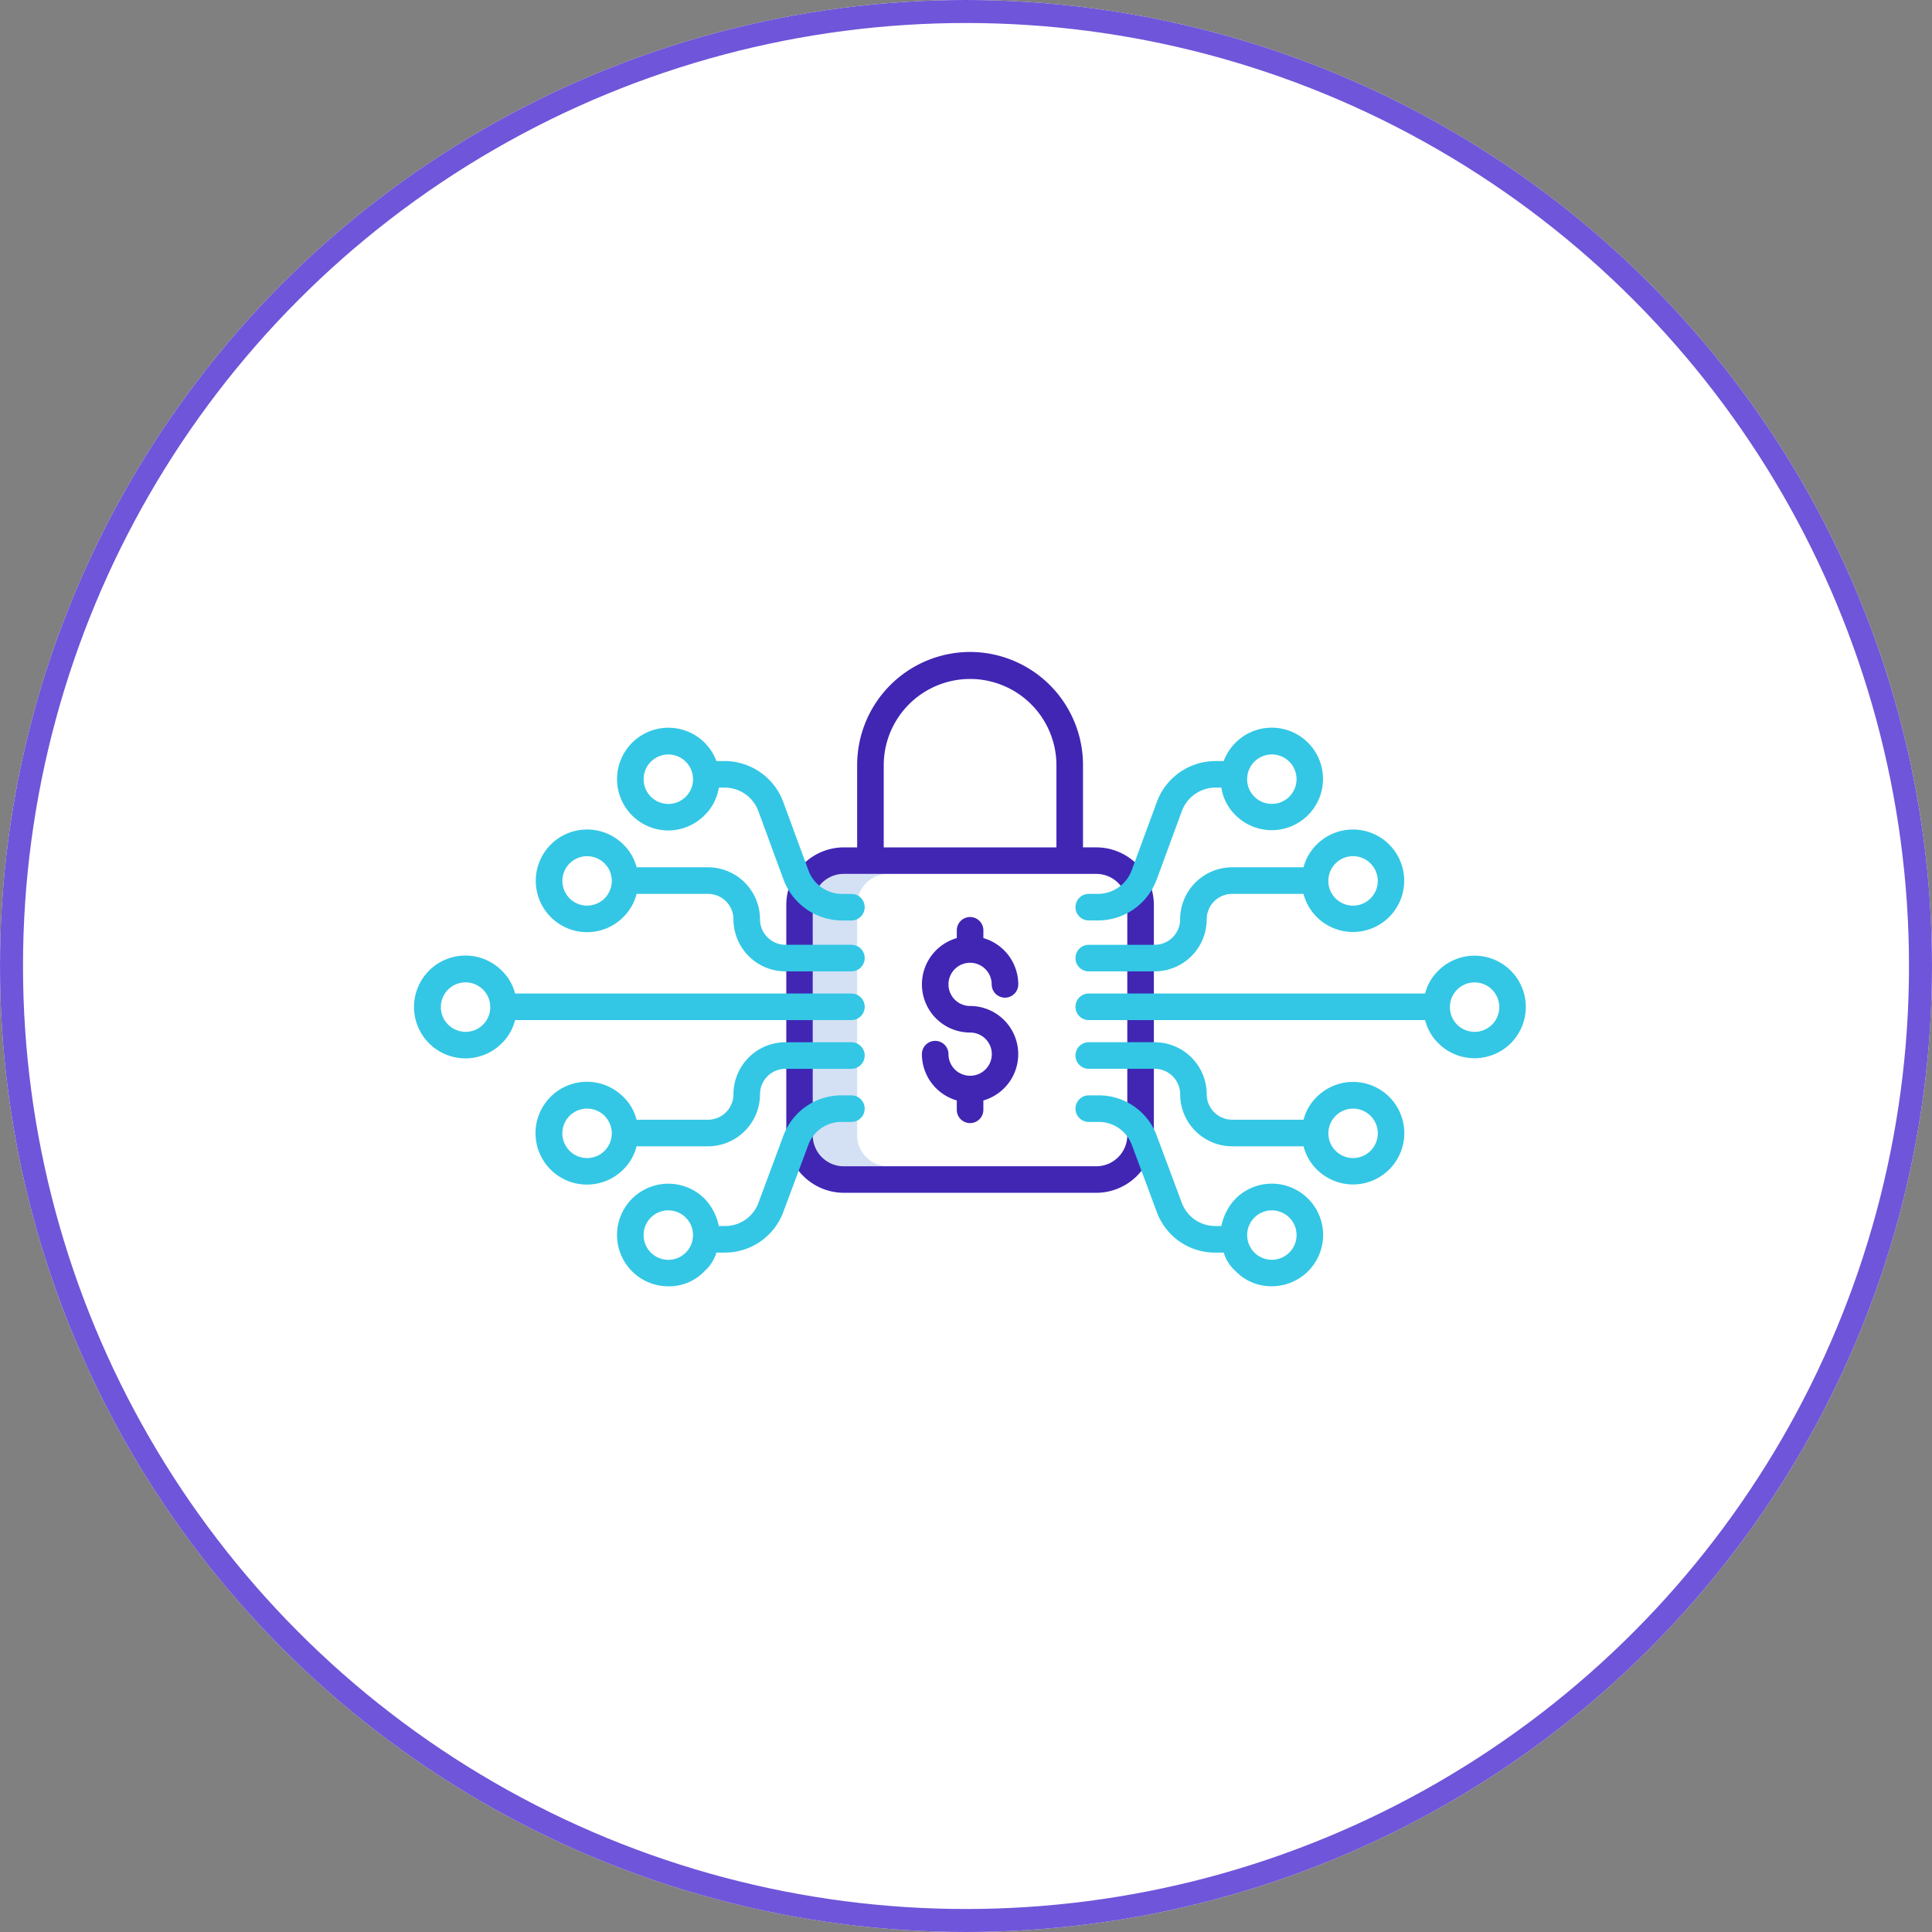 <svg xmlns="http://www.w3.org/2000/svg" width="168" height="168" viewBox="0 0 168 168"><rect x="0" y="0" width="168" height="168" fill="#808080" stroke="none"/><g transform="translate(-1028 -1500)"><g transform="translate(1028 1500)" fill="#fff" stroke="#6f55d9" stroke-width="2"><circle cx="84" cy="84" r="84" stroke="none"/><circle cx="84" cy="84" r="83" fill="none"/></g><g transform="translate(1064 1556.692)"><path d="M183.988,123.033V103.009a2.7,2.7,0,0,1,2.7-2.7h-3.851a2.7,2.7,0,0,0-2.7,2.7v20.025a2.7,2.7,0,0,0,2.7,2.7h3.851A2.7,2.7,0,0,1,183.988,123.033Zm0,0" transform="translate(-145.453 -81.01)" fill="#d4e1f4"/><path d="M184.118.059a9.837,9.837,0,0,0-9.82,9.858v7.135h-1.154a5.012,5.012,0,0,0-5.008,5.006v20.02a5.017,5.017,0,0,0,5.008,5.011h21.947a5.017,5.017,0,0,0,5.008-5.011V22.057a5.012,5.012,0,0,0-5.008-5.006h-1.154V9.916a9.837,9.837,0,0,0-9.82-9.857Zm-7.509,9.858a7.509,7.509,0,0,1,15.018,0v7.135H176.609Zm21.18,32.165a2.7,2.7,0,0,1-2.7,2.7h-21.95a2.7,2.7,0,0,1-2.7-2.7V22.058a2.7,2.7,0,0,1,2.7-2.7h21.95a2.7,2.7,0,0,1,2.7,2.7Zm0,0" transform="translate(-135.763 -0.059)" fill="#4126b4"/><path d="M233.591,133.568h-.045a1.88,1.88,0,0,1-1.856-1.877,1.155,1.155,0,0,0-2.311,0,4.2,4.2,0,0,0,3.034,4.026v.814a1.155,1.155,0,0,0,2.311,0v-.814a4.189,4.189,0,0,0-1.155-8.215,1.879,1.879,0,1,1,1.879-1.879,1.155,1.155,0,1,0,2.311,0,4.2,4.2,0,0,0-3.034-4.026v-.675a1.155,1.155,0,1,0-2.311,0v.675a4.189,4.189,0,0,0,1.155,8.215,1.878,1.878,0,0,1,.023,3.756Zm0,0" transform="translate(-185.214 -96.717)" fill="#4126b4"/><g transform="translate(0 6.584)"><path d="M330.289,138.539a4.2,4.2,0,0,0-1.148,1.983H299.894a1.155,1.155,0,1,0,0,2.311h29.247a4.288,4.288,0,0,0,1.148,2.012,4.458,4.458,0,1,0,0-6.307Zm4.673,4.686a2.146,2.146,0,0,1-3.665-1.472c0-.016,0-.032,0-.047s0-.032,0-.048a2.148,2.148,0,1,1,3.665,1.567Zm0,0" transform="translate(-241.219 -117.406)" fill="#33c7e5"/><path d="M299.885,92.581h5.736a4.53,4.53,0,0,0,4.521-4.525,2.215,2.215,0,0,1,2.21-2.214h6.21a4.362,4.362,0,0,0,1.151,2.012,4.455,4.455,0,1,0,0-6.307,4.273,4.273,0,0,0-1.151,1.985h-6.21a4.529,4.529,0,0,0-4.521,4.525,2.217,2.217,0,0,1-2.21,2.214h-5.736a1.155,1.155,0,1,0,0,2.311Zm24.5-9.386a2.149,2.149,0,1,1-3.666,1.577c0-.02,0-.038,0-.058s0-.038,0-.058a2.147,2.147,0,0,1,3.666-1.461Zm0,0" transform="translate(-241.211 -71.39)" fill="#33c7e5"/><path d="M319.716,181.068a4.191,4.191,0,0,0-1.148,1.983h-6.213a2.216,2.216,0,0,1-2.211-2.214,4.53,4.53,0,0,0-4.521-4.525h-5.736a1.155,1.155,0,0,0,0,2.311h5.736a2.216,2.216,0,0,1,2.211,2.214,4.53,4.53,0,0,0,4.521,4.525h6.213a4.282,4.282,0,0,0,1.148,2.012,4.458,4.458,0,1,0,0-6.307Zm4.673,4.686a2.146,2.146,0,0,1-3.665-1.472c0-.016,0-.032,0-.047s0-.032,0-.048a2.148,2.148,0,1,1,3.665,1.567Zm0,0" transform="translate(-241.212 -148.96)" fill="#33c7e5"/><path d="M312.659,209.3a4.8,4.8,0,0,0-1.234,2.372h-.548a3.091,3.091,0,0,1-2.891-2.007l-2.189-5.873a5.381,5.381,0,0,0-5.057-3.481h-.847a1.155,1.155,0,1,0,0,2.311h.847a3.064,3.064,0,0,1,2.891,1.977l2.189,5.887a5.394,5.394,0,0,0,5.057,3.5h.753a3.507,3.507,0,0,0,1.048,1.624v0a4.264,4.264,0,0,0,3.144,1.3,4.46,4.46,0,1,0-3.163-7.615Zm4.673,4.679a2.146,2.146,0,0,1-3.641-1.194,1.184,1.184,0,0,0-.019-.171,2.148,2.148,0,1,1,3.66,1.366Zm0,0" transform="translate(-241.218 -168.339)" fill="#33c7e5"/><path d="M312.659,35.557a4.551,4.551,0,0,0-1.032,1.6h-.751A5.433,5.433,0,0,0,305.82,40.7L303.63,46.65a3.136,3.136,0,0,1-2.89,2.056h-.847a1.155,1.155,0,0,0,0,2.311h.847a5.444,5.444,0,0,0,5.057-3.554l2.189-5.949a3.129,3.129,0,0,1,2.89-2.05h.545a4.258,4.258,0,0,0,1.236,2.4,4.456,4.456,0,1,0,0-6.307Zm4.673,4.695a2.149,2.149,0,0,1-3.669-1.519c0-.05,0-.1.007-.147a1.149,1.149,0,0,0,.022-.19,2.148,2.148,0,1,1,3.639,1.855Zm0,0" transform="translate(-241.218 -34.254)" fill="#33c7e5"/><path d="M38.036,142.78a1.155,1.155,0,1,0,0-2.311H8.788a4.19,4.19,0,0,0-1.148-1.983,4.47,4.47,0,1,0,0,6.306,4.275,4.275,0,0,0,1.148-2.012Zm-35.069.392a2.149,2.149,0,1,1,3.665-1.567c0,.016,0,.032,0,.048s0,.032,0,.047a2.146,2.146,0,0,1-3.665,1.472Zm0,0" transform="translate(0 -117.353)" fill="#33c7e5"/><path d="M59.465,89.17a4.46,4.46,0,0,0,3.153-1.318,4.367,4.367,0,0,0,1.152-2.013h6.211a2.215,2.215,0,0,1,2.21,2.214,4.53,4.53,0,0,0,4.52,4.525h5.736a1.155,1.155,0,1,0,0-2.311H76.711A2.217,2.217,0,0,1,74.5,88.053a4.528,4.528,0,0,0-4.52-4.525H63.77a4.277,4.277,0,0,0-1.152-1.983,4.464,4.464,0,1,0-3.153,7.624Zm-1.52-5.977a2.147,2.147,0,0,1,3.666,1.462c0,.02,0,.038,0,.058s0,.038,0,.058a2.148,2.148,0,1,1-3.666-1.578Zm0,0" transform="translate(-44.412 -71.387)" fill="#33c7e5"/><path d="M63.67,185.363h6.214a4.529,4.529,0,0,0,4.52-4.525,2.216,2.216,0,0,1,2.211-2.214h5.736a1.155,1.155,0,0,0,0-2.311H76.615a4.53,4.53,0,0,0-4.521,4.525,2.216,2.216,0,0,1-2.21,2.214H63.67a4.19,4.19,0,0,0-1.148-1.983,4.47,4.47,0,1,0,0,6.306,4.272,4.272,0,0,0,1.148-2.012Zm-5.821.392a2.149,2.149,0,1,1,3.665-1.567c0,.016,0,.032,0,.048s0,.032,0,.047a2.146,2.146,0,0,1-3.665,1.472Zm0,0" transform="translate(-44.316 -148.96)" fill="#33c7e5"/><path d="M101.082,213.983a5.412,5.412,0,0,0,5.058-3.515l2.189-5.873a3.059,3.059,0,0,1,2.89-1.973h.848a1.155,1.155,0,1,0,0-2.311h-.848a5.382,5.382,0,0,0-5.057,3.485l-2.189,5.887a3.073,3.073,0,0,1-2.89,1.989h-.547A4.8,4.8,0,0,0,99.3,209.3a4.461,4.461,0,1,0-3.163,7.616,4.259,4.259,0,0,0,3.143-1.3v-.006a3.515,3.515,0,0,0,1.048-1.624Zm-6.454,0a2.149,2.149,0,1,1,3.661-1.366,1.209,1.209,0,0,0-.02.171,2.144,2.144,0,0,1-3.64,1.194Zm0,0" transform="translate(-74.032 -168.339)" fill="#33c7e5"/><path d="M96.134,43.2a4.465,4.465,0,0,0,3.153-1.326,4.258,4.258,0,0,0,1.236-2.4h.545a3.115,3.115,0,0,1,2.891,2.034l2.189,5.955a5.455,5.455,0,0,0,5.057,3.564h.848a1.155,1.155,0,1,0,0-2.311h-.848a3.125,3.125,0,0,1-2.89-2.046l-2.189-5.949a5.449,5.449,0,0,0-5.057-3.558h-.751a4.548,4.548,0,0,0-1.03-1.6A4.467,4.467,0,1,0,96.133,43.2Zm-1.52-5.977a2.147,2.147,0,0,1,3.64,1.184,1.152,1.152,0,0,0,.022.19c0,.049.007.1.007.147a2.149,2.149,0,1,1-3.669-1.52Zm0,0" transform="translate(-74.018 -34.261)" fill="#33c7e5"/></g></g></g></svg>